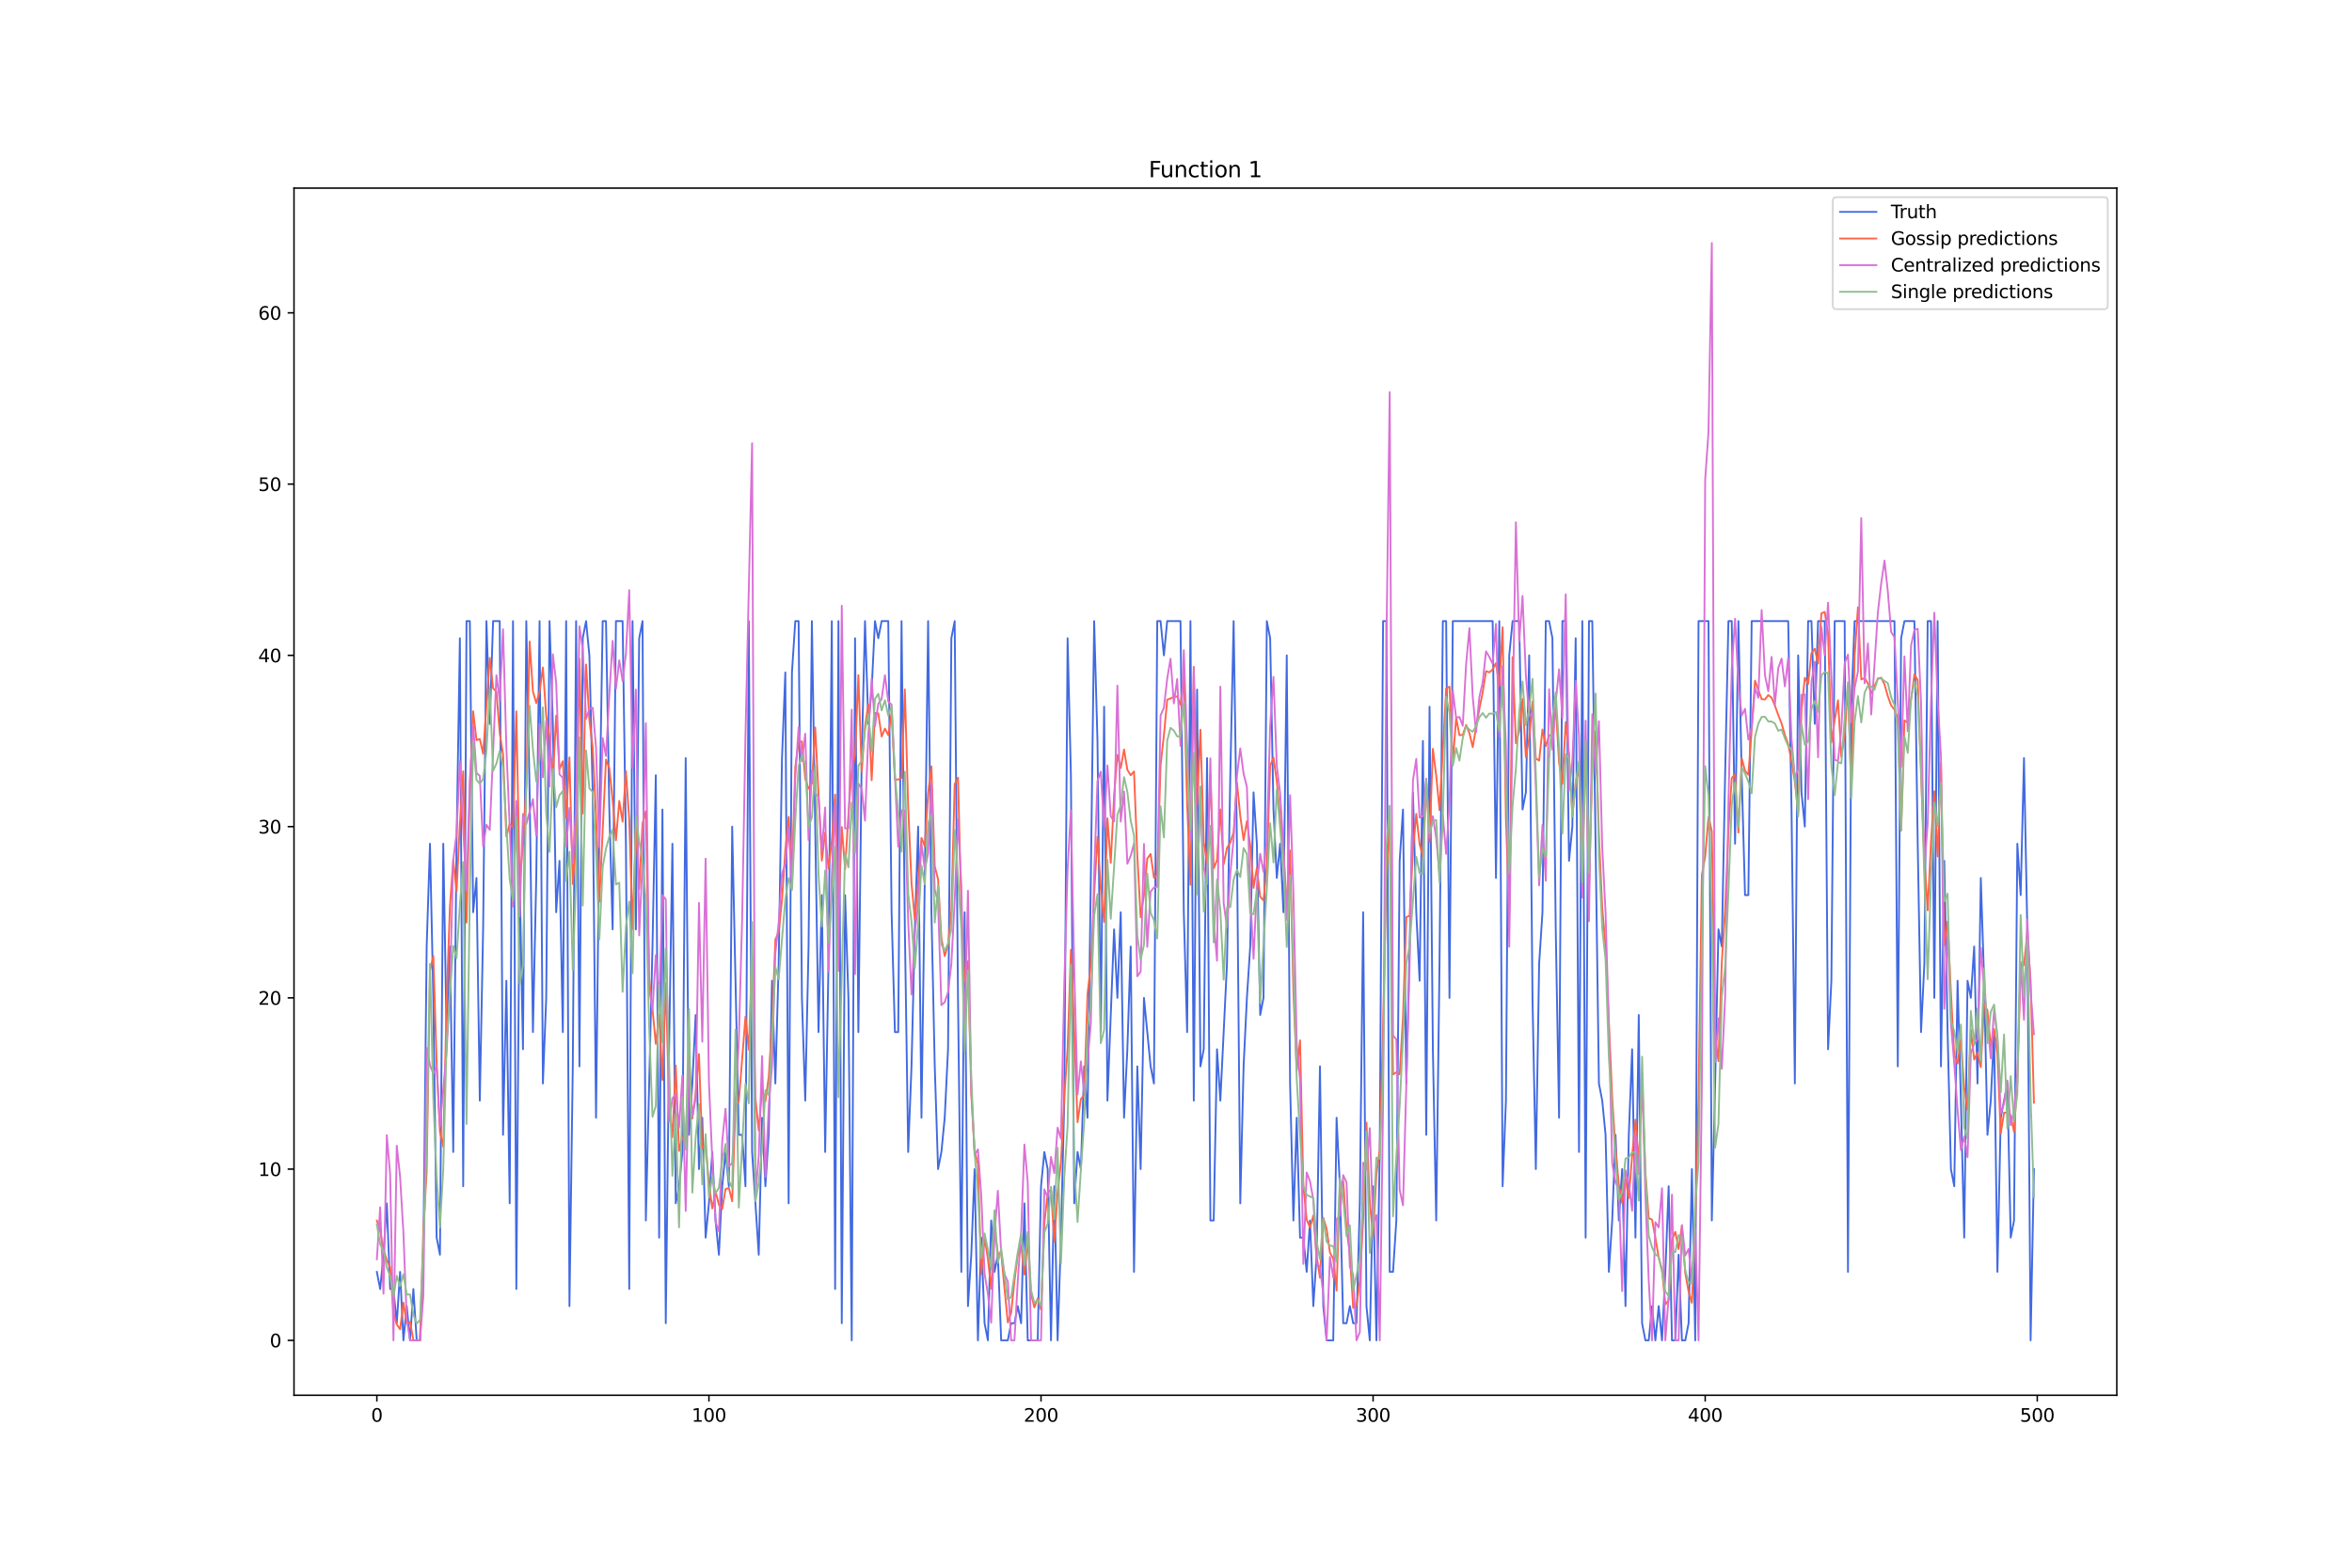 <?xml version="1.0" encoding="utf-8" standalone="no"?>
<!DOCTYPE svg PUBLIC "-//W3C//DTD SVG 1.1//EN"
  "http://www.w3.org/Graphics/SVG/1.1/DTD/svg11.dtd">
<svg xmlns:xlink="http://www.w3.org/1999/xlink" width="1296pt" height="864pt" viewBox="0 0 1296 864" xmlns="http://www.w3.org/2000/svg" version="1.1">
 <defs>
  <style type="text/css">*{stroke-linejoin: round; stroke-linecap: butt}</style>
 </defs>
 <g id="figure_1">
  <g id="patch_1">
   <path d="M 0 864 
L 1296 864 
L 1296 0 
L 0 0 
z
" style="fill: #ffffff"/>
  </g>
  <g id="axes_1">
   <g id="patch_2">
    <path d="M 162 768.96 
L 1166.4 768.96 
L 1166.4 103.68 
L 162 103.68 
z
" style="fill: #ffffff"/>
   </g>
   <g id="matplotlib.axis_1">
    <g id="xtick_1">
     <g id="line2d_1">
      <defs>
       <path id="m82bf3df76b" d="M 0 0 
L 0 3.5 
" style="stroke: #000000; stroke-width: 0.8"/>
      </defs>
      <g>
       <use xlink:href="#m82bf3df76b" x="207.655" y="768.96" style="stroke: #000000; stroke-width: 0.8"/>
      </g>
     </g>
     <g id="text_1">
      <!-- 0 -->
      <g transform="translate(204.473 783.558) scale(0.1 -0.1)">
       <defs>
        <path id="DejaVuSans-30" d="M 2034 4250 
Q 1547 4250 1301 3770 
Q 1056 3291 1056 2328 
Q 1056 1369 1301 889 
Q 1547 409 2034 409 
Q 2525 409 2770 889 
Q 3016 1369 3016 2328 
Q 3016 3291 2770 3770 
Q 2525 4250 2034 4250 
z
M 2034 4750 
Q 2819 4750 3233 4129 
Q 3647 3509 3647 2328 
Q 3647 1150 3233 529 
Q 2819 -91 2034 -91 
Q 1250 -91 836 529 
Q 422 1150 422 2328 
Q 422 3509 836 4129 
Q 1250 4750 2034 4750 
z
" transform="scale(0.016)"/>
       </defs>
       <use xlink:href="#DejaVuSans-30"/>
      </g>
     </g>
    </g>
    <g id="xtick_2">
     <g id="line2d_2">
      <g>
       <use xlink:href="#m82bf3df76b" x="390.639" y="768.96" style="stroke: #000000; stroke-width: 0.8"/>
      </g>
     </g>
     <g id="text_2">
      <!-- 100 -->
      <g transform="translate(381.095 783.558) scale(0.1 -0.1)">
       <defs>
        <path id="DejaVuSans-31" d="M 794 531 
L 1825 531 
L 1825 4091 
L 703 3866 
L 703 4441 
L 1819 4666 
L 2450 4666 
L 2450 531 
L 3481 531 
L 3481 0 
L 794 0 
L 794 531 
z
" transform="scale(0.016)"/>
       </defs>
       <use xlink:href="#DejaVuSans-31"/>
       <use xlink:href="#DejaVuSans-30" x="63.623"/>
       <use xlink:href="#DejaVuSans-30" x="127.246"/>
      </g>
     </g>
    </g>
    <g id="xtick_3">
     <g id="line2d_3">
      <g>
       <use xlink:href="#m82bf3df76b" x="573.623" y="768.96" style="stroke: #000000; stroke-width: 0.8"/>
      </g>
     </g>
     <g id="text_3">
      <!-- 200 -->
      <g transform="translate(564.079 783.558) scale(0.1 -0.1)">
       <defs>
        <path id="DejaVuSans-32" d="M 1228 531 
L 3431 531 
L 3431 0 
L 469 0 
L 469 531 
Q 828 903 1448 1529 
Q 2069 2156 2228 2338 
Q 2531 2678 2651 2914 
Q 2772 3150 2772 3378 
Q 2772 3750 2511 3984 
Q 2250 4219 1831 4219 
Q 1534 4219 1204 4116 
Q 875 4013 500 3803 
L 500 4441 
Q 881 4594 1212 4672 
Q 1544 4750 1819 4750 
Q 2544 4750 2975 4387 
Q 3406 4025 3406 3419 
Q 3406 3131 3298 2873 
Q 3191 2616 2906 2266 
Q 2828 2175 2409 1742 
Q 1991 1309 1228 531 
z
" transform="scale(0.016)"/>
       </defs>
       <use xlink:href="#DejaVuSans-32"/>
       <use xlink:href="#DejaVuSans-30" x="63.623"/>
       <use xlink:href="#DejaVuSans-30" x="127.246"/>
      </g>
     </g>
    </g>
    <g id="xtick_4">
     <g id="line2d_4">
      <g>
       <use xlink:href="#m82bf3df76b" x="756.607" y="768.96" style="stroke: #000000; stroke-width: 0.8"/>
      </g>
     </g>
     <g id="text_4">
      <!-- 300 -->
      <g transform="translate(747.063 783.558) scale(0.1 -0.1)">
       <defs>
        <path id="DejaVuSans-33" d="M 2597 2516 
Q 3050 2419 3304 2112 
Q 3559 1806 3559 1356 
Q 3559 666 3084 287 
Q 2609 -91 1734 -91 
Q 1441 -91 1130 -33 
Q 819 25 488 141 
L 488 750 
Q 750 597 1062 519 
Q 1375 441 1716 441 
Q 2309 441 2620 675 
Q 2931 909 2931 1356 
Q 2931 1769 2642 2001 
Q 2353 2234 1838 2234 
L 1294 2234 
L 1294 2753 
L 1863 2753 
Q 2328 2753 2575 2939 
Q 2822 3125 2822 3475 
Q 2822 3834 2567 4026 
Q 2313 4219 1838 4219 
Q 1578 4219 1281 4162 
Q 984 4106 628 3988 
L 628 4550 
Q 988 4650 1302 4700 
Q 1616 4750 1894 4750 
Q 2613 4750 3031 4423 
Q 3450 4097 3450 3541 
Q 3450 3153 3228 2886 
Q 3006 2619 2597 2516 
z
" transform="scale(0.016)"/>
       </defs>
       <use xlink:href="#DejaVuSans-33"/>
       <use xlink:href="#DejaVuSans-30" x="63.623"/>
       <use xlink:href="#DejaVuSans-30" x="127.246"/>
      </g>
     </g>
    </g>
    <g id="xtick_5">
     <g id="line2d_5">
      <g>
       <use xlink:href="#m82bf3df76b" x="939.591" y="768.96" style="stroke: #000000; stroke-width: 0.8"/>
      </g>
     </g>
     <g id="text_5">
      <!-- 400 -->
      <g transform="translate(930.047 783.558) scale(0.1 -0.1)">
       <defs>
        <path id="DejaVuSans-34" d="M 2419 4116 
L 825 1625 
L 2419 1625 
L 2419 4116 
z
M 2253 4666 
L 3047 4666 
L 3047 1625 
L 3713 1625 
L 3713 1100 
L 3047 1100 
L 3047 0 
L 2419 0 
L 2419 1100 
L 313 1100 
L 313 1709 
L 2253 4666 
z
" transform="scale(0.016)"/>
       </defs>
       <use xlink:href="#DejaVuSans-34"/>
       <use xlink:href="#DejaVuSans-30" x="63.623"/>
       <use xlink:href="#DejaVuSans-30" x="127.246"/>
      </g>
     </g>
    </g>
    <g id="xtick_6">
     <g id="line2d_6">
      <g>
       <use xlink:href="#m82bf3df76b" x="1122.575" y="768.96" style="stroke: #000000; stroke-width: 0.8"/>
      </g>
     </g>
     <g id="text_6">
      <!-- 500 -->
      <g transform="translate(1113.032 783.558) scale(0.1 -0.1)">
       <defs>
        <path id="DejaVuSans-35" d="M 691 4666 
L 3169 4666 
L 3169 4134 
L 1269 4134 
L 1269 2991 
Q 1406 3038 1543 3061 
Q 1681 3084 1819 3084 
Q 2600 3084 3056 2656 
Q 3513 2228 3513 1497 
Q 3513 744 3044 326 
Q 2575 -91 1722 -91 
Q 1428 -91 1123 -41 
Q 819 9 494 109 
L 494 744 
Q 775 591 1075 516 
Q 1375 441 1709 441 
Q 2250 441 2565 725 
Q 2881 1009 2881 1497 
Q 2881 1984 2565 2268 
Q 2250 2553 1709 2553 
Q 1456 2553 1204 2497 
Q 953 2441 691 2322 
L 691 4666 
z
" transform="scale(0.016)"/>
       </defs>
       <use xlink:href="#DejaVuSans-35"/>
       <use xlink:href="#DejaVuSans-30" x="63.623"/>
       <use xlink:href="#DejaVuSans-30" x="127.246"/>
      </g>
     </g>
    </g>
   </g>
   <g id="matplotlib.axis_2">
    <g id="ytick_1">
     <g id="line2d_7">
      <defs>
       <path id="mdcd83023c0" d="M 0 0 
L -3.5 0 
" style="stroke: #000000; stroke-width: 0.8"/>
      </defs>
      <g>
       <use xlink:href="#mdcd83023c0" x="162" y="738.72" style="stroke: #000000; stroke-width: 0.8"/>
      </g>
     </g>
     <g id="text_7">
      <!-- 0 -->
      <g transform="translate(148.637 742.519) scale(0.1 -0.1)">
       <use xlink:href="#DejaVuSans-30"/>
      </g>
     </g>
    </g>
    <g id="ytick_2">
     <g id="line2d_8">
      <g>
       <use xlink:href="#mdcd83023c0" x="162" y="644.337" style="stroke: #000000; stroke-width: 0.8"/>
      </g>
     </g>
     <g id="text_8">
      <!-- 10 -->
      <g transform="translate(142.275 648.136) scale(0.1 -0.1)">
       <use xlink:href="#DejaVuSans-31"/>
       <use xlink:href="#DejaVuSans-30" x="63.623"/>
      </g>
     </g>
    </g>
    <g id="ytick_3">
     <g id="line2d_9">
      <g>
       <use xlink:href="#mdcd83023c0" x="162" y="549.954" style="stroke: #000000; stroke-width: 0.8"/>
      </g>
     </g>
     <g id="text_9">
      <!-- 20 -->
      <g transform="translate(142.275 553.753) scale(0.1 -0.1)">
       <use xlink:href="#DejaVuSans-32"/>
       <use xlink:href="#DejaVuSans-30" x="63.623"/>
      </g>
     </g>
    </g>
    <g id="ytick_4">
     <g id="line2d_10">
      <g>
       <use xlink:href="#mdcd83023c0" x="162" y="455.57" style="stroke: #000000; stroke-width: 0.8"/>
      </g>
     </g>
     <g id="text_10">
      <!-- 30 -->
      <g transform="translate(142.275 459.37) scale(0.1 -0.1)">
       <use xlink:href="#DejaVuSans-33"/>
       <use xlink:href="#DejaVuSans-30" x="63.623"/>
      </g>
     </g>
    </g>
    <g id="ytick_5">
     <g id="line2d_11">
      <g>
       <use xlink:href="#mdcd83023c0" x="162" y="361.187" style="stroke: #000000; stroke-width: 0.8"/>
      </g>
     </g>
     <g id="text_11">
      <!-- 40 -->
      <g transform="translate(142.275 364.986) scale(0.1 -0.1)">
       <use xlink:href="#DejaVuSans-34"/>
       <use xlink:href="#DejaVuSans-30" x="63.623"/>
      </g>
     </g>
    </g>
    <g id="ytick_6">
     <g id="line2d_12">
      <g>
       <use xlink:href="#mdcd83023c0" x="162" y="266.804" style="stroke: #000000; stroke-width: 0.8"/>
      </g>
     </g>
     <g id="text_12">
      <!-- 50 -->
      <g transform="translate(142.275 270.603) scale(0.1 -0.1)">
       <use xlink:href="#DejaVuSans-35"/>
       <use xlink:href="#DejaVuSans-30" x="63.623"/>
      </g>
     </g>
    </g>
    <g id="ytick_7">
     <g id="line2d_13">
      <g>
       <use xlink:href="#mdcd83023c0" x="162" y="172.421" style="stroke: #000000; stroke-width: 0.8"/>
      </g>
     </g>
     <g id="text_13">
      <!-- 60 -->
      <g transform="translate(142.275 176.22) scale(0.1 -0.1)">
       <defs>
        <path id="DejaVuSans-36" d="M 2113 2584 
Q 1688 2584 1439 2293 
Q 1191 2003 1191 1497 
Q 1191 994 1439 701 
Q 1688 409 2113 409 
Q 2538 409 2786 701 
Q 3034 994 3034 1497 
Q 3034 2003 2786 2293 
Q 2538 2584 2113 2584 
z
M 3366 4563 
L 3366 3988 
Q 3128 4100 2886 4159 
Q 2644 4219 2406 4219 
Q 1781 4219 1451 3797 
Q 1122 3375 1075 2522 
Q 1259 2794 1537 2939 
Q 1816 3084 2150 3084 
Q 2853 3084 3261 2657 
Q 3669 2231 3669 1497 
Q 3669 778 3244 343 
Q 2819 -91 2113 -91 
Q 1303 -91 875 529 
Q 447 1150 447 2328 
Q 447 3434 972 4092 
Q 1497 4750 2381 4750 
Q 2619 4750 2861 4703 
Q 3103 4656 3366 4563 
z
" transform="scale(0.016)"/>
       </defs>
       <use xlink:href="#DejaVuSans-36"/>
       <use xlink:href="#DejaVuSans-30" x="63.623"/>
      </g>
     </g>
    </g>
   </g>
   <g id="line2d_14">
    <path d="M 207.655 700.967 
L 209.484 710.405 
L 211.314 691.528 
L 213.144 663.213 
L 214.974 710.405 
L 216.804 710.405 
L 218.634 729.282 
L 220.463 700.967 
L 222.293 738.72 
L 224.123 719.843 
L 225.953 738.72 
L 227.783 710.405 
L 229.613 738.72 
L 231.442 738.72 
L 233.272 691.528 
L 235.102 521.639 
L 236.932 465.009 
L 238.762 549.954 
L 240.592 682.09 
L 242.422 691.528 
L 244.251 465.009 
L 246.081 568.83 
L 247.911 521.639 
L 249.741 634.898 
L 251.571 465.009 
L 253.401 351.749 
L 255.23 653.775 
L 257.06 342.31 
L 258.89 342.31 
L 260.72 502.762 
L 262.55 483.885 
L 264.38 606.583 
L 266.209 512.2 
L 268.039 342.31 
L 269.869 398.94 
L 271.699 342.31 
L 275.359 342.31 
L 277.189 625.46 
L 279.018 540.515 
L 280.848 663.213 
L 282.678 342.31 
L 284.508 710.405 
L 286.338 483.885 
L 288.168 578.269 
L 289.997 342.31 
L 291.827 436.694 
L 293.657 568.83 
L 295.487 483.885 
L 297.317 342.31 
L 299.147 597.145 
L 300.976 549.954 
L 302.806 342.31 
L 304.636 398.94 
L 306.466 502.762 
L 308.296 474.447 
L 310.126 568.83 
L 311.956 342.31 
L 313.785 719.843 
L 315.615 587.707 
L 317.445 342.31 
L 319.275 587.707 
L 321.105 351.749 
L 322.935 342.31 
L 324.764 361.187 
L 326.594 436.694 
L 328.424 616.022 
L 330.254 455.57 
L 332.084 342.31 
L 333.914 342.31 
L 335.743 446.132 
L 337.573 512.2 
L 339.403 342.31 
L 343.063 342.31 
L 344.893 465.009 
L 346.723 710.405 
L 348.552 342.31 
L 350.382 512.2 
L 352.212 351.749 
L 354.042 342.31 
L 355.872 672.652 
L 359.531 521.639 
L 361.361 427.255 
L 363.191 682.09 
L 365.021 446.132 
L 366.851 729.282 
L 368.681 578.269 
L 370.51 465.009 
L 372.34 663.213 
L 374.17 653.775 
L 376 634.898 
L 377.83 417.817 
L 379.66 625.46 
L 381.489 597.145 
L 383.319 559.392 
L 385.149 644.337 
L 386.979 616.022 
L 388.809 682.09 
L 390.639 663.213 
L 392.469 634.898 
L 394.298 672.652 
L 396.128 691.528 
L 397.958 653.775 
L 399.788 634.898 
L 401.618 653.775 
L 403.448 455.57 
L 407.107 625.46 
L 408.937 625.46 
L 410.767 653.775 
L 412.597 342.31 
L 414.427 634.898 
L 418.086 691.528 
L 419.916 616.022 
L 421.746 653.775 
L 423.576 625.46 
L 425.406 540.515 
L 427.236 597.145 
L 429.065 531.077 
L 430.895 417.817 
L 432.725 370.625 
L 434.555 663.213 
L 436.385 370.625 
L 438.215 342.31 
L 440.044 342.31 
L 441.874 549.954 
L 443.704 606.583 
L 445.534 521.639 
L 447.364 342.31 
L 451.023 568.83 
L 452.853 493.324 
L 454.683 634.898 
L 456.513 531.077 
L 458.343 342.31 
L 460.173 710.405 
L 462.003 342.31 
L 463.832 729.282 
L 465.662 493.324 
L 467.492 549.954 
L 469.322 738.72 
L 471.152 351.749 
L 472.982 568.83 
L 474.811 417.817 
L 476.641 342.31 
L 478.471 398.94 
L 480.301 380.064 
L 482.131 342.31 
L 483.961 351.749 
L 485.79 342.31 
L 489.45 342.31 
L 491.28 502.762 
L 493.11 568.83 
L 494.94 568.83 
L 496.77 342.31 
L 498.599 512.2 
L 500.429 634.898 
L 502.259 587.707 
L 504.089 512.2 
L 505.919 455.57 
L 507.749 616.022 
L 509.578 483.885 
L 511.408 342.31 
L 513.238 502.762 
L 515.068 587.707 
L 516.898 644.337 
L 518.728 634.898 
L 520.557 616.022 
L 522.387 578.269 
L 524.217 351.749 
L 526.047 342.31 
L 527.877 549.954 
L 529.707 700.967 
L 531.536 502.762 
L 533.366 719.843 
L 535.196 691.528 
L 537.026 644.337 
L 538.856 738.72 
L 540.686 682.09 
L 542.516 729.282 
L 544.345 738.72 
L 546.175 672.652 
L 548.005 700.967 
L 549.835 691.528 
L 551.665 738.72 
L 555.324 738.72 
L 557.154 729.282 
L 558.984 729.282 
L 560.814 719.843 
L 562.644 729.282 
L 564.474 663.213 
L 566.303 738.72 
L 571.793 738.72 
L 573.623 653.775 
L 575.453 634.898 
L 577.283 644.337 
L 579.112 738.72 
L 580.942 653.775 
L 582.772 738.72 
L 584.602 682.09 
L 586.432 606.583 
L 588.262 351.749 
L 590.091 427.255 
L 591.921 663.213 
L 593.751 634.898 
L 595.581 644.337 
L 597.411 587.707 
L 599.241 616.022 
L 601.07 483.885 
L 602.9 342.31 
L 604.73 408.379 
L 606.56 568.83 
L 608.39 389.502 
L 610.22 606.583 
L 613.879 512.2 
L 615.709 549.954 
L 617.539 502.762 
L 619.369 616.022 
L 621.199 578.269 
L 623.029 521.639 
L 624.858 700.967 
L 626.688 587.707 
L 628.518 644.337 
L 630.348 549.954 
L 634.008 587.707 
L 635.837 597.145 
L 637.667 342.31 
L 639.497 342.31 
L 641.327 361.187 
L 643.157 342.31 
L 650.476 342.31 
L 652.306 502.762 
L 654.136 568.83 
L 655.966 342.31 
L 657.796 606.583 
L 659.625 380.064 
L 661.455 587.707 
L 663.285 578.269 
L 665.115 417.817 
L 666.945 672.652 
L 668.775 672.652 
L 670.604 578.269 
L 672.434 606.583 
L 676.094 531.077 
L 677.924 427.255 
L 679.754 342.31 
L 681.583 465.009 
L 683.413 663.213 
L 685.243 587.707 
L 687.073 549.954 
L 688.903 521.639 
L 690.733 436.694 
L 692.563 465.009 
L 694.392 559.392 
L 696.222 549.954 
L 698.052 342.31 
L 699.882 351.749 
L 701.712 446.132 
L 703.542 483.885 
L 705.371 465.009 
L 707.201 502.762 
L 709.031 361.187 
L 710.861 597.145 
L 712.691 672.652 
L 714.521 616.022 
L 716.35 682.09 
L 718.18 682.09 
L 720.01 700.967 
L 721.84 672.652 
L 723.67 719.843 
L 725.5 691.528 
L 727.33 587.707 
L 729.159 719.843 
L 730.989 738.72 
L 734.649 738.72 
L 736.479 616.022 
L 738.309 653.775 
L 740.138 729.282 
L 741.968 729.282 
L 743.798 719.843 
L 745.628 729.282 
L 747.458 729.282 
L 749.288 663.213 
L 751.117 502.762 
L 752.947 719.843 
L 754.777 738.72 
L 756.607 653.775 
L 758.437 738.72 
L 760.267 634.898 
L 762.097 342.31 
L 763.926 342.31 
L 765.756 700.967 
L 767.586 700.967 
L 769.416 672.652 
L 771.246 474.447 
L 773.076 446.132 
L 774.905 597.145 
L 776.735 521.639 
L 778.565 436.694 
L 780.395 502.762 
L 782.225 540.515 
L 784.055 408.379 
L 785.884 625.46 
L 787.714 389.502 
L 789.544 578.269 
L 791.374 672.652 
L 793.204 531.077 
L 795.034 342.31 
L 796.864 342.31 
L 798.693 549.954 
L 800.523 342.31 
L 822.481 342.31 
L 824.311 483.885 
L 826.141 342.31 
L 827.971 653.775 
L 829.801 606.583 
L 831.63 361.187 
L 833.46 342.31 
L 837.12 342.31 
L 838.95 446.132 
L 840.78 436.694 
L 842.61 361.187 
L 844.439 549.954 
L 846.269 644.337 
L 848.099 531.077 
L 849.929 502.762 
L 851.759 342.31 
L 853.589 342.31 
L 855.418 351.749 
L 857.248 512.2 
L 859.078 616.022 
L 860.908 342.31 
L 862.738 342.31 
L 864.568 474.447 
L 866.397 455.57 
L 868.227 351.749 
L 870.057 634.898 
L 871.887 342.31 
L 873.717 682.09 
L 875.547 342.31 
L 877.377 342.31 
L 879.206 465.009 
L 881.036 597.145 
L 882.866 606.583 
L 884.696 625.46 
L 886.526 700.967 
L 888.356 672.652 
L 890.185 625.46 
L 892.015 672.652 
L 893.845 644.337 
L 895.675 719.843 
L 897.505 625.46 
L 899.335 578.269 
L 901.164 682.09 
L 902.994 559.392 
L 904.824 729.282 
L 906.654 738.72 
L 908.484 738.72 
L 910.314 719.843 
L 912.144 738.72 
L 913.973 719.843 
L 915.803 738.72 
L 917.633 700.967 
L 919.463 653.775 
L 921.293 738.72 
L 923.123 738.72 
L 924.952 691.528 
L 926.782 738.72 
L 928.612 738.72 
L 930.442 729.282 
L 932.272 644.337 
L 934.102 738.72 
L 935.931 342.31 
L 941.421 342.31 
L 943.251 672.652 
L 945.081 597.145 
L 946.911 512.2 
L 948.74 521.639 
L 950.57 427.255 
L 952.4 342.31 
L 954.23 342.31 
L 956.06 465.009 
L 957.89 342.31 
L 959.719 427.255 
L 961.549 493.324 
L 963.379 493.324 
L 965.209 342.31 
L 985.337 342.31 
L 987.167 446.132 
L 988.997 597.145 
L 990.827 361.187 
L 992.657 436.694 
L 994.486 455.57 
L 996.316 342.31 
L 998.146 342.31 
L 999.976 398.94 
L 1001.806 342.31 
L 1005.465 342.31 
L 1007.295 578.269 
L 1009.125 540.515 
L 1010.955 342.31 
L 1016.444 342.31 
L 1018.274 700.967 
L 1020.104 389.502 
L 1021.934 342.31 
L 1043.892 342.31 
L 1045.722 587.707 
L 1047.552 351.749 
L 1049.382 342.31 
L 1054.871 342.31 
L 1056.701 465.009 
L 1058.531 568.83 
L 1060.361 531.077 
L 1062.191 342.31 
L 1064.02 342.31 
L 1065.85 549.954 
L 1067.68 342.31 
L 1069.51 587.707 
L 1071.34 474.447 
L 1073.17 568.83 
L 1074.999 644.337 
L 1076.829 653.775 
L 1078.659 540.515 
L 1080.489 606.583 
L 1082.319 682.09 
L 1084.149 540.515 
L 1085.978 549.954 
L 1087.808 521.639 
L 1089.638 597.145 
L 1091.468 483.885 
L 1093.298 540.515 
L 1095.128 625.46 
L 1096.958 606.583 
L 1098.787 568.83 
L 1100.617 700.967 
L 1102.447 616.022 
L 1106.107 597.145 
L 1107.937 682.09 
L 1109.766 672.652 
L 1111.596 465.009 
L 1113.426 493.324 
L 1115.256 417.817 
L 1117.086 512.2 
L 1118.916 738.72 
L 1120.745 644.337 
L 1120.745 644.337 
" clip-path="url(#p05520c8f9b)" style="fill: none; stroke: #4169e1; stroke-linecap: square"/>
   </g>
   <g id="line2d_15">
    <path d="M 207.655 672.675 
L 209.484 678.212 
L 211.314 688.748 
L 213.144 694.625 
L 214.974 698.42 
L 216.804 723.564 
L 218.634 729.967 
L 220.463 732.631 
L 222.293 717.963 
L 224.123 729.358 
L 225.953 728.473 
L 227.783 738.72 
L 231.442 738.72 
L 233.272 677.739 
L 235.102 645.829 
L 236.932 535.209 
L 238.762 526.85 
L 240.592 585.654 
L 242.422 623.889 
L 244.251 632.014 
L 246.081 553.315 
L 247.911 499.728 
L 249.741 473.894 
L 251.571 491.295 
L 253.401 454.064 
L 255.23 425.104 
L 257.06 508.43 
L 258.89 435.252 
L 260.72 392.013 
L 262.55 407.935 
L 264.38 407.274 
L 266.209 415.433 
L 269.869 362.602 
L 271.699 379.344 
L 273.529 381.159 
L 275.359 404.047 
L 277.189 415.722 
L 279.018 461.002 
L 280.848 454.23 
L 282.678 455.998 
L 284.508 392.057 
L 286.338 485.521 
L 288.168 465.989 
L 289.997 432.966 
L 291.827 353.544 
L 293.657 381.098 
L 295.487 387.497 
L 297.317 381.25 
L 299.147 367.906 
L 300.976 394.758 
L 302.806 406.2 
L 304.636 429.359 
L 306.466 394.363 
L 308.296 423.979 
L 310.126 419.53 
L 311.956 450.833 
L 313.785 417.403 
L 315.615 487.257 
L 317.445 464.148 
L 319.275 363.145 
L 321.105 448.317 
L 322.935 366.225 
L 324.764 396.91 
L 326.594 412.058 
L 328.424 449.8 
L 330.254 496.927 
L 333.914 418.621 
L 335.743 423.335 
L 337.573 441.059 
L 339.403 463.084 
L 341.233 441.401 
L 343.063 452.846 
L 344.893 425.065 
L 346.723 451.721 
L 348.552 512.059 
L 350.382 454.31 
L 352.212 489.821 
L 354.042 453.769 
L 355.872 447.063 
L 357.702 539.422 
L 359.531 556.179 
L 361.361 575.304 
L 363.191 559.257 
L 365.021 595.157 
L 366.851 541.79 
L 368.681 608.744 
L 370.51 626.77 
L 372.34 587.227 
L 374.17 634.314 
L 376 626.903 
L 377.83 628.807 
L 379.66 580.623 
L 381.489 616.461 
L 383.319 602.631 
L 385.149 580.967 
L 386.979 632.887 
L 388.809 631.2 
L 390.639 652.301 
L 392.469 666.023 
L 394.298 656.713 
L 396.128 664.029 
L 397.958 666.281 
L 399.788 655.347 
L 401.618 654.699 
L 403.448 662.052 
L 405.277 609.08 
L 407.107 606.906 
L 410.767 560.351 
L 412.597 578.502 
L 414.427 526.385 
L 416.256 605.473 
L 418.086 623.099 
L 419.916 599.939 
L 421.746 606.959 
L 423.576 593.58 
L 425.406 564.84 
L 427.236 517.862 
L 429.065 513.604 
L 430.895 495.986 
L 432.725 468.516 
L 434.555 450.195 
L 436.385 481.294 
L 438.215 422.85 
L 440.044 408.771 
L 441.874 408.64 
L 443.704 429.258 
L 445.534 434.608 
L 447.364 431.801 
L 449.194 400.924 
L 452.853 474.345 
L 454.683 458.851 
L 456.513 478.679 
L 458.343 463.557 
L 460.173 437.884 
L 462.003 503.477 
L 463.832 455.826 
L 465.662 478.967 
L 467.492 448.998 
L 469.322 424.89 
L 471.152 416.182 
L 472.982 372.084 
L 474.811 425.268 
L 476.641 400.246 
L 478.471 388.185 
L 480.301 430.024 
L 482.131 392.89 
L 483.961 393.119 
L 485.79 405.931 
L 487.62 401.521 
L 489.45 405.154 
L 491.28 392.986 
L 493.11 429.584 
L 494.94 429.64 
L 496.77 428.726 
L 498.599 379.987 
L 500.429 444.631 
L 502.259 486.709 
L 504.089 506.766 
L 505.919 486.528 
L 507.749 461.772 
L 509.578 466.367 
L 511.408 437.349 
L 513.238 422.376 
L 515.068 477.518 
L 516.898 484.593 
L 518.728 517.16 
L 520.557 526.891 
L 522.387 520.749 
L 524.217 502.202 
L 526.047 432.163 
L 527.877 428.597 
L 529.707 500.17 
L 531.536 541.051 
L 533.366 529.744 
L 535.196 603.318 
L 537.026 634.174 
L 538.856 641.468 
L 540.686 702.277 
L 542.516 682.358 
L 544.345 693.62 
L 546.175 710.233 
L 548.005 676.39 
L 549.835 691.101 
L 551.665 690.276 
L 553.495 710.198 
L 555.324 728.814 
L 557.154 723.531 
L 558.984 706.031 
L 560.814 691.768 
L 562.644 686.245 
L 564.474 702.461 
L 566.303 683.372 
L 568.133 713.236 
L 569.963 720.528 
L 571.793 715.519 
L 573.623 721.763 
L 575.453 674.229 
L 577.283 657.732 
L 579.112 655.462 
L 580.942 684.281 
L 582.772 657.126 
L 584.602 640.714 
L 586.432 604.534 
L 588.262 578.238 
L 590.091 523.432 
L 591.921 568.112 
L 593.751 618.497 
L 595.581 605.775 
L 597.411 603.419 
L 599.241 547.96 
L 601.07 531.635 
L 602.9 492.848 
L 604.73 461.198 
L 606.56 489.645 
L 608.39 508.099 
L 610.22 451.015 
L 612.05 475.57 
L 613.879 438.408 
L 615.709 416.021 
L 617.539 423.332 
L 619.369 413.074 
L 621.199 424.278 
L 623.029 427.275 
L 624.858 425.15 
L 626.688 471.632 
L 628.518 505.493 
L 630.348 493.237 
L 632.178 473.178 
L 634.008 470.64 
L 635.837 483.719 
L 637.667 482.172 
L 639.497 421.567 
L 641.327 405.337 
L 643.157 385.646 
L 644.987 384.935 
L 646.817 384.002 
L 648.646 383.781 
L 650.476 388.419 
L 652.306 373.591 
L 654.136 442.774 
L 655.966 487.657 
L 657.796 367.553 
L 659.625 443.684 
L 661.455 402.135 
L 663.285 464.145 
L 665.115 475.69 
L 666.945 427.091 
L 668.775 478.631 
L 670.604 474.092 
L 672.434 446.107 
L 674.264 476.337 
L 676.094 467.318 
L 677.924 464.321 
L 679.754 458.72 
L 681.583 431.267 
L 683.413 449.708 
L 685.243 462.995 
L 687.073 452.557 
L 688.903 465.903 
L 690.733 489.345 
L 692.563 478.264 
L 694.392 494.26 
L 696.222 496.22 
L 698.052 477.45 
L 699.882 422.065 
L 701.712 417.471 
L 703.542 430.52 
L 705.371 450.292 
L 707.201 468.753 
L 709.031 500.191 
L 710.861 468.724 
L 712.691 546.842 
L 714.521 590.299 
L 716.35 573.385 
L 718.18 653.942 
L 720.01 672.171 
L 721.84 676.579 
L 723.67 669.9 
L 725.5 692.245 
L 727.33 704.235 
L 729.159 671.182 
L 730.989 677.249 
L 732.819 690.354 
L 734.649 693.682 
L 736.479 711.295 
L 738.309 653.145 
L 740.138 651.031 
L 741.968 676.733 
L 743.798 691.548 
L 745.628 720.828 
L 747.458 719.522 
L 749.288 706.174 
L 751.117 672.46 
L 752.947 618.702 
L 754.777 662.623 
L 756.607 681.046 
L 758.437 647.134 
L 760.267 633.456 
L 762.097 565.232 
L 763.926 484.529 
L 765.756 451.961 
L 767.586 592.178 
L 769.416 590.959 
L 771.246 592.105 
L 773.076 560.666 
L 774.905 505.4 
L 776.735 504.79 
L 778.565 468.821 
L 780.395 448.517 
L 782.225 465.188 
L 784.055 472.242 
L 785.884 430.567 
L 787.714 463.935 
L 789.544 412.692 
L 791.374 427.363 
L 793.204 446.511 
L 796.864 379.434 
L 798.693 378.456 
L 800.523 420.351 
L 802.353 395.555 
L 804.183 405.164 
L 806.013 405.044 
L 807.843 399.535 
L 809.672 404.039 
L 811.502 411.787 
L 813.332 400.897 
L 815.162 390.678 
L 816.992 381.57 
L 818.822 369.902 
L 820.651 370.541 
L 822.481 368.924 
L 824.311 365.51 
L 826.141 378.049 
L 827.971 345.675 
L 829.801 451.122 
L 831.63 503.796 
L 833.46 362.174 
L 835.29 409.654 
L 837.12 403.023 
L 838.95 385.212 
L 840.78 417.267 
L 842.61 406.838 
L 844.439 386.71 
L 846.269 417.923 
L 848.099 419.19 
L 849.929 402.026 
L 851.759 411.207 
L 853.589 405.225 
L 855.418 405.413 
L 857.248 389.246 
L 859.078 420.366 
L 860.908 431.986 
L 862.738 397.911 
L 864.568 415.471 
L 866.397 449.8 
L 868.227 431.541 
L 870.057 423.274 
L 871.887 480.505 
L 873.717 407.741 
L 875.547 491.198 
L 877.377 421.917 
L 879.206 403.054 
L 881.036 460.182 
L 882.866 500.341 
L 884.696 521.691 
L 888.356 605.007 
L 890.185 632.938 
L 892.015 652.867 
L 893.845 663.116 
L 895.675 649.338 
L 897.505 660.256 
L 899.335 637.028 
L 901.164 617.074 
L 902.994 641.479 
L 904.824 596.62 
L 906.654 646.176 
L 908.484 671.4 
L 910.314 672.191 
L 912.144 682.115 
L 913.973 693.147 
L 915.803 699.58 
L 917.633 718.877 
L 919.463 716.601 
L 921.293 683.224 
L 923.123 678.885 
L 924.952 688.421 
L 926.782 675.468 
L 928.612 701.645 
L 930.442 711.876 
L 932.272 718.003 
L 934.102 675.714 
L 935.931 604.493 
L 937.761 482.194 
L 939.591 471.976 
L 941.421 450.328 
L 943.251 458.147 
L 945.081 570.951 
L 946.911 584.828 
L 948.74 530.331 
L 950.57 501.657 
L 952.4 457.735 
L 954.23 428.752 
L 956.06 426.798 
L 957.89 458.873 
L 959.719 417.938 
L 961.549 424.84 
L 963.379 426.989 
L 965.209 402.305 
L 967.039 375.161 
L 970.698 385.327 
L 972.528 385.464 
L 974.358 383.063 
L 976.188 384.551 
L 978.018 388.902 
L 979.848 394.083 
L 981.678 398.755 
L 983.507 404.994 
L 985.337 410.17 
L 987.167 419.753 
L 988.997 430.728 
L 990.827 447.912 
L 992.657 391.372 
L 994.486 373.54 
L 996.316 376.903 
L 998.146 359.967 
L 999.976 357.568 
L 1001.806 365.696 
L 1003.636 337.974 
L 1005.465 337.271 
L 1007.295 349.189 
L 1009.125 409.267 
L 1010.955 396.869 
L 1012.785 385.934 
L 1014.615 417.176 
L 1016.444 404.644 
L 1018.274 378.171 
L 1020.104 435.482 
L 1021.934 361.465 
L 1023.764 334.668 
L 1025.594 374.44 
L 1027.424 373.707 
L 1029.253 376.626 
L 1031.083 382.211 
L 1032.913 377.962 
L 1034.743 374.171 
L 1036.573 373.475 
L 1038.403 377.177 
L 1040.232 383.697 
L 1042.062 388.81 
L 1043.892 391.114 
L 1045.722 395.78 
L 1047.552 457.708 
L 1049.382 397.035 
L 1051.211 398.26 
L 1053.041 385.543 
L 1054.871 371.724 
L 1056.701 374.887 
L 1058.531 426.64 
L 1060.361 472.967 
L 1062.191 501.691 
L 1064.02 464.193 
L 1065.85 436.086 
L 1067.68 471.993 
L 1069.51 420.53 
L 1071.34 521.126 
L 1073.17 507.833 
L 1074.999 546.872 
L 1076.829 581.586 
L 1078.659 586.124 
L 1080.489 572.887 
L 1082.319 599.52 
L 1084.149 611.744 
L 1085.978 567.564 
L 1087.808 583.962 
L 1089.638 580.207 
L 1091.468 588.152 
L 1093.298 553.544 
L 1095.128 556.912 
L 1096.958 576.665 
L 1098.787 567.123 
L 1100.617 581.087 
L 1102.447 624.79 
L 1104.277 613.235 
L 1106.107 613.273 
L 1107.937 614.644 
L 1109.766 623.775 
L 1111.596 596.489 
L 1113.426 532.817 
L 1115.256 531.804 
L 1117.086 514.337 
L 1118.916 540.76 
L 1120.745 607.728 
L 1120.745 607.728 
" clip-path="url(#p05520c8f9b)" style="fill: none; stroke: #ff6347; stroke-linecap: square"/>
   </g>
   <g id="line2d_16">
    <path d="M 207.655 694.029 
L 209.484 665.384 
L 211.314 713.001 
L 213.144 625.603 
L 214.974 647.296 
L 216.804 738.72 
L 218.634 631.412 
L 220.463 648.666 
L 222.293 679.396 
L 224.123 726.987 
L 225.953 738.72 
L 231.442 738.72 
L 233.272 714.404 
L 235.102 577.489 
L 236.932 587.017 
L 238.762 591.668 
L 240.592 588.073 
L 242.422 620.948 
L 246.081 579.684 
L 247.911 545.347 
L 249.741 473.991 
L 251.571 459.415 
L 253.401 419.555 
L 255.23 456.625 
L 257.06 490.908 
L 258.89 429.959 
L 260.72 399.088 
L 262.55 426.094 
L 264.38 427.57 
L 266.209 466.45 
L 268.039 454.563 
L 269.869 457.392 
L 273.529 372.132 
L 275.359 386.011 
L 277.189 346.815 
L 279.018 411.587 
L 282.678 499.67 
L 284.508 441.413 
L 286.338 505.065 
L 288.168 448.607 
L 289.997 454.212 
L 293.657 440.396 
L 295.487 460.55 
L 297.317 398.984 
L 299.147 428.383 
L 300.976 397.265 
L 302.806 433.497 
L 304.636 360.62 
L 306.466 376.258 
L 308.296 426.777 
L 310.126 428.622 
L 311.956 466.6 
L 313.785 445.314 
L 315.615 475.372 
L 317.445 444.63 
L 319.275 345.189 
L 321.105 357.784 
L 322.935 396.187 
L 324.764 390.682 
L 326.594 390.058 
L 328.424 412.161 
L 330.254 467.059 
L 332.084 406.755 
L 333.914 416.675 
L 335.743 383.251 
L 337.573 353.205 
L 339.403 379.618 
L 341.233 363.901 
L 343.063 375.275 
L 344.893 360.284 
L 346.723 325.254 
L 348.552 423.177 
L 350.382 380.053 
L 352.212 515.5 
L 354.042 474.52 
L 355.872 398.61 
L 357.702 544.989 
L 359.531 556.753 
L 361.361 526.353 
L 363.191 551.536 
L 365.021 493.306 
L 366.851 495.669 
L 368.681 618.09 
L 370.51 605.501 
L 372.34 602.797 
L 374.17 621.453 
L 376 592.811 
L 377.83 667.367 
L 379.66 586.739 
L 381.489 615.209 
L 383.319 605.394 
L 385.149 497.606 
L 386.979 574.116 
L 388.809 473.235 
L 390.639 596.387 
L 392.469 638.97 
L 394.298 673.613 
L 396.128 678.635 
L 397.958 629.124 
L 399.788 611.065 
L 401.618 642.752 
L 403.448 641.074 
L 407.107 573.644 
L 408.937 506.302 
L 410.767 405.594 
L 414.427 244.277 
L 416.256 658.923 
L 418.086 637.244 
L 419.916 582.036 
L 421.746 648.712 
L 423.576 610.45 
L 425.406 586.91 
L 427.236 525.354 
L 429.065 508.73 
L 430.895 481.581 
L 432.725 476.079 
L 434.555 456.324 
L 436.385 489.254 
L 438.215 428.735 
L 440.044 400.912 
L 441.874 419.523 
L 443.704 404.386 
L 445.534 463.003 
L 447.364 424.562 
L 449.194 437.399 
L 451.023 439.014 
L 452.853 468.857 
L 454.683 445.028 
L 456.513 535.442 
L 458.343 482.851 
L 460.173 442.753 
L 462.003 535.054 
L 463.832 333.804 
L 465.662 456.607 
L 467.492 456.568 
L 469.322 391.127 
L 471.152 536.848 
L 472.982 431.852 
L 474.811 434.753 
L 476.641 452.279 
L 478.471 404.941 
L 480.301 374.1 
L 482.131 400.218 
L 483.961 387.83 
L 485.79 385.239 
L 487.62 372.123 
L 489.45 386.664 
L 491.28 388.342 
L 494.94 466.614 
L 496.77 446.549 
L 498.599 446.882 
L 500.429 507.767 
L 502.259 548.107 
L 504.089 514.113 
L 505.919 498.771 
L 507.749 464.956 
L 509.578 479.069 
L 511.408 470.335 
L 513.238 431.365 
L 515.068 490.259 
L 516.898 497.346 
L 518.728 553.972 
L 520.557 552.337 
L 522.387 546.874 
L 524.217 531.18 
L 526.047 496.11 
L 527.877 451.526 
L 529.707 487.513 
L 531.536 570.359 
L 533.366 490.906 
L 535.196 599.855 
L 537.026 636.614 
L 538.856 633.465 
L 540.686 658.817 
L 542.516 701.987 
L 544.345 712.944 
L 546.175 728.993 
L 548.005 680.318 
L 549.835 656.274 
L 551.665 690.272 
L 553.495 702.235 
L 555.324 706.222 
L 557.154 738.72 
L 558.984 738.72 
L 560.814 705.905 
L 562.644 680.089 
L 564.474 630.773 
L 566.303 651.727 
L 568.133 738.72 
L 573.623 738.72 
L 575.453 655.483 
L 577.283 659.878 
L 579.112 637.601 
L 580.942 646.552 
L 582.772 621.492 
L 584.602 627.525 
L 586.432 542.658 
L 588.262 479.411 
L 590.091 446.636 
L 591.921 534.027 
L 593.751 603.225 
L 595.581 584.954 
L 597.411 602.457 
L 599.241 585.17 
L 601.07 563.878 
L 602.9 481.596 
L 604.73 430.463 
L 606.56 425.282 
L 608.39 456.082 
L 610.22 421.818 
L 612.05 449.807 
L 613.879 452.724 
L 615.709 377.842 
L 617.539 452.822 
L 619.369 436.262 
L 621.199 476.074 
L 623.029 471.702 
L 624.858 464.909 
L 626.688 538.065 
L 628.518 535.506 
L 630.348 465.151 
L 632.178 521.845 
L 634.008 491.387 
L 635.837 489.153 
L 637.667 488.729 
L 639.497 394.273 
L 641.327 390.08 
L 643.157 374.015 
L 644.987 363.045 
L 646.817 387.665 
L 648.646 374.233 
L 650.476 411.108 
L 652.306 358.276 
L 655.966 462.232 
L 657.796 368.682 
L 659.625 486.155 
L 661.455 440.764 
L 663.285 477.834 
L 665.115 487.306 
L 666.945 417.941 
L 668.775 507.307 
L 670.604 529.493 
L 672.434 378.435 
L 674.264 497.724 
L 676.094 511.067 
L 677.924 481.519 
L 679.754 462.151 
L 681.583 427.522 
L 683.413 412.477 
L 685.243 426.377 
L 687.073 433.684 
L 688.903 493.23 
L 690.733 528.418 
L 692.563 488.143 
L 694.392 470.523 
L 696.222 480.493 
L 698.052 462.746 
L 699.882 400.082 
L 701.712 373.043 
L 703.542 422.169 
L 705.371 437.121 
L 707.201 466.963 
L 709.031 506.973 
L 710.861 438.247 
L 712.691 492.107 
L 714.521 575.044 
L 716.35 594.898 
L 718.18 696.571 
L 720.01 646.183 
L 721.84 651.06 
L 723.67 661.117 
L 725.5 696.359 
L 727.33 698.057 
L 729.159 713.295 
L 730.989 738.72 
L 732.819 692.735 
L 734.649 704.166 
L 736.479 671.939 
L 738.309 669.901 
L 740.138 647.641 
L 741.968 651.665 
L 743.798 698.268 
L 745.628 702.512 
L 747.458 738.72 
L 749.288 734.175 
L 751.117 640.731 
L 752.947 644.689 
L 754.777 621.755 
L 756.607 674.44 
L 758.437 669.666 
L 760.267 738.72 
L 762.097 608.636 
L 763.926 356.059 
L 765.756 216.154 
L 767.586 570.739 
L 769.416 572.824 
L 771.246 655.723 
L 773.076 664.284 
L 776.735 531.489 
L 778.565 430.108 
L 780.395 418.221 
L 782.225 450.621 
L 784.055 449.738 
L 785.884 429.084 
L 787.714 461.786 
L 789.544 449.835 
L 791.374 461.902 
L 793.204 481.955 
L 795.034 449.243 
L 796.864 470.605 
L 798.693 442.641 
L 800.523 380.544 
L 802.353 395.616 
L 804.183 395.126 
L 806.013 400.005 
L 807.843 366.267 
L 809.672 346.198 
L 811.502 384.012 
L 813.332 403.501 
L 815.162 384.144 
L 816.992 376.042 
L 818.822 358.953 
L 820.651 362.073 
L 822.481 365.792 
L 824.311 343.831 
L 826.141 406.416 
L 827.971 366.908 
L 829.801 411.565 
L 831.63 521.771 
L 833.46 396.012 
L 835.29 287.827 
L 837.12 353.624 
L 838.95 328.421 
L 840.78 372.118 
L 842.61 394.85 
L 844.439 392.484 
L 846.269 433.511 
L 848.099 487.959 
L 849.929 454.653 
L 851.759 485.442 
L 853.589 379.822 
L 855.418 413.145 
L 857.248 386.976 
L 859.078 368.873 
L 860.908 395.703 
L 862.738 327.546 
L 864.568 435.629 
L 866.397 419.638 
L 868.227 375.151 
L 870.057 405.723 
L 871.887 494.66 
L 873.717 397.188 
L 875.547 507.713 
L 877.377 393.634 
L 879.206 426.513 
L 881.036 397.475 
L 882.866 466.877 
L 884.696 503.074 
L 886.526 565.692 
L 888.356 641.053 
L 890.185 651.628 
L 892.015 655.683 
L 893.845 711.585 
L 895.675 644.997 
L 897.505 651.812 
L 899.335 667.263 
L 901.164 624.987 
L 902.994 647.148 
L 904.824 591.894 
L 906.654 658.919 
L 908.484 705.839 
L 910.314 738.72 
L 912.144 673.59 
L 913.973 676.464 
L 915.803 654.87 
L 917.633 738.72 
L 919.463 714.833 
L 921.293 658.387 
L 923.123 738.72 
L 924.952 738.72 
L 926.782 675.198 
L 928.612 691.972 
L 930.442 688.326 
L 932.272 706.377 
L 934.102 676.634 
L 935.931 738.72 
L 937.761 596.841 
L 939.591 264.179 
L 941.421 238.047 
L 943.251 133.92 
L 945.081 585.386 
L 946.911 561.21 
L 948.74 589.072 
L 950.57 550.173 
L 952.4 442.177 
L 954.23 368.3 
L 956.06 341.03 
L 957.89 377.331 
L 959.719 394.387 
L 961.549 390.675 
L 963.379 407.628 
L 965.209 401.071 
L 967.039 379.084 
L 968.869 384.577 
L 970.698 336.192 
L 972.528 372.178 
L 974.358 380.973 
L 976.188 362.048 
L 978.018 388.367 
L 979.848 368.299 
L 981.678 362.963 
L 983.507 378.309 
L 985.337 362.7 
L 987.167 407.18 
L 988.997 428.509 
L 990.827 424.014 
L 992.657 382.966 
L 994.486 382.708 
L 996.316 440.448 
L 998.146 375.899 
L 999.976 364.668 
L 1001.806 417.356 
L 1003.636 345.431 
L 1005.465 360.987 
L 1007.295 332.16 
L 1009.125 372.355 
L 1010.955 418.743 
L 1012.785 419.388 
L 1014.615 401.838 
L 1016.444 365.592 
L 1018.274 360.753 
L 1020.104 397.997 
L 1021.934 379.172 
L 1023.764 370.06 
L 1025.594 285.531 
L 1027.424 376.594 
L 1029.253 354.622 
L 1031.083 393.788 
L 1034.743 337.499 
L 1036.573 321.584 
L 1038.403 308.954 
L 1040.232 325.948 
L 1042.062 348.33 
L 1043.892 351.208 
L 1047.552 422.595 
L 1049.382 361.778 
L 1051.211 403.011 
L 1053.041 355.808 
L 1054.871 347.156 
L 1056.701 346.554 
L 1058.531 386.974 
L 1060.361 479.221 
L 1062.191 453.92 
L 1064.02 386.9 
L 1065.85 337.681 
L 1067.68 385.742 
L 1069.51 416.666 
L 1071.34 556 
L 1073.17 513.388 
L 1074.999 563.694 
L 1076.829 586.404 
L 1078.659 611.61 
L 1080.489 633.872 
L 1082.319 626.436 
L 1084.149 637.789 
L 1085.978 580.348 
L 1087.808 575.353 
L 1089.638 572.601 
L 1091.468 522.385 
L 1093.298 544.71 
L 1095.128 563.021 
L 1096.958 583.328 
L 1098.787 556.659 
L 1100.617 571.432 
L 1102.447 613.726 
L 1104.277 608.029 
L 1106.107 595.514 
L 1107.937 620.057 
L 1109.766 612.285 
L 1111.596 591.201 
L 1113.426 530.143 
L 1115.256 562.05 
L 1117.086 506.618 
L 1118.916 546.439 
L 1120.745 569.979 
L 1120.745 569.979 
" clip-path="url(#p05520c8f9b)" style="fill: none; stroke: #da70d6; stroke-linecap: square"/>
   </g>
   <g id="line2d_17">
    <path d="M 207.655 674.823 
L 209.484 685.759 
L 211.314 689.415 
L 213.144 698.506 
L 214.974 703.282 
L 216.804 714.447 
L 218.634 703.143 
L 220.463 708.934 
L 222.293 702.268 
L 224.123 713.486 
L 225.953 713.423 
L 227.783 724.43 
L 229.613 729.532 
L 231.442 727.346 
L 233.272 685.43 
L 235.102 632.444 
L 236.932 531.24 
L 238.762 605.257 
L 240.592 648.562 
L 242.422 676.518 
L 244.251 644.138 
L 246.081 574.95 
L 249.741 521.272 
L 251.571 528.047 
L 253.401 498.805 
L 255.23 475.156 
L 257.06 619.467 
L 258.89 492.28 
L 260.72 408.657 
L 262.55 429.822 
L 264.38 431.921 
L 266.209 429.341 
L 268.039 414.041 
L 269.869 379.468 
L 271.699 424.844 
L 273.529 420.853 
L 275.359 413.845 
L 277.189 422.66 
L 279.018 455.484 
L 280.848 484.547 
L 282.678 496.256 
L 284.508 450.57 
L 286.338 542.267 
L 288.168 532.247 
L 289.997 435.678 
L 291.827 388.891 
L 293.657 413.036 
L 295.487 430.685 
L 297.317 418.507 
L 299.147 389.891 
L 300.976 448.317 
L 302.806 469.516 
L 304.636 423.816 
L 306.466 444.955 
L 308.296 438.182 
L 310.126 435.976 
L 311.956 485.496 
L 313.785 469.378 
L 315.615 534.873 
L 317.445 483.056 
L 319.275 406.314 
L 321.105 499.076 
L 322.935 413.616 
L 324.764 434.566 
L 326.594 436.442 
L 328.424 469.643 
L 330.254 517.811 
L 332.084 477.863 
L 333.914 467.7 
L 335.743 461.116 
L 337.573 457.285 
L 339.403 487.494 
L 341.233 486.464 
L 343.063 546.639 
L 344.893 510.748 
L 346.723 496.83 
L 348.552 536.378 
L 350.382 449.219 
L 352.212 463.812 
L 354.042 473.289 
L 355.872 496.668 
L 357.702 566.072 
L 359.531 615.501 
L 361.361 609.499 
L 363.191 542.648 
L 365.021 574.545 
L 366.851 522.735 
L 370.51 648.041 
L 372.34 614.136 
L 374.17 676.412 
L 376 604.712 
L 377.83 633.717 
L 379.66 556.132 
L 381.489 657.268 
L 383.319 626.891 
L 385.149 608.475 
L 386.979 652.742 
L 388.809 625.042 
L 390.639 659.882 
L 392.469 648.555 
L 394.298 657.682 
L 396.128 654.53 
L 397.958 639.776 
L 399.788 630.445 
L 401.618 650.665 
L 403.448 654.738 
L 405.277 567.47 
L 407.107 665.512 
L 410.767 597.227 
L 412.597 608.115 
L 414.427 508.151 
L 416.256 662.022 
L 418.086 651.837 
L 419.916 632.805 
L 421.746 600.823 
L 423.576 603.444 
L 425.406 572.612 
L 427.236 532.952 
L 429.065 539.606 
L 432.725 495.81 
L 434.555 483.985 
L 436.385 490.567 
L 438.215 452.107 
L 440.044 422.215 
L 441.874 416.147 
L 443.704 421.425 
L 445.534 455.862 
L 447.364 450.534 
L 449.194 422.006 
L 451.023 482.026 
L 452.853 510.639 
L 454.683 479.798 
L 456.513 519.473 
L 458.343 494.222 
L 460.173 466.757 
L 462.003 604.737 
L 465.662 470.033 
L 467.492 478.036 
L 469.322 442.345 
L 471.152 469.965 
L 472.982 422 
L 474.811 419.557 
L 476.641 402.281 
L 478.471 393.53 
L 480.301 414.16 
L 482.131 385.226 
L 483.961 382.4 
L 485.79 391.519 
L 487.62 385.917 
L 489.45 394.4 
L 491.28 388.892 
L 493.11 426.644 
L 496.77 469.423 
L 498.599 425.309 
L 500.429 492.403 
L 502.259 507.925 
L 504.089 533.519 
L 505.919 509.972 
L 507.749 477.037 
L 509.578 487.417 
L 511.408 453.672 
L 513.238 448.99 
L 515.068 508.43 
L 516.898 488.096 
L 518.728 520.491 
L 520.557 524.068 
L 522.387 519.968 
L 524.217 512.205 
L 526.047 457.279 
L 527.877 483.021 
L 529.707 511.811 
L 531.536 579.865 
L 533.366 534.792 
L 535.196 594.234 
L 537.026 635.241 
L 538.856 657.267 
L 540.686 693.523 
L 542.516 679.795 
L 544.345 688.668 
L 546.175 699.329 
L 548.005 666.996 
L 549.835 695.993 
L 551.665 688.261 
L 555.324 716.149 
L 557.154 714.837 
L 560.814 690.239 
L 562.644 679.724 
L 564.474 697.156 
L 566.303 678.962 
L 568.133 710.91 
L 569.963 718.198 
L 571.793 716.359 
L 573.623 719.678 
L 575.453 679.306 
L 577.283 674.455 
L 579.112 654.098 
L 580.942 671.937 
L 582.772 632.557 
L 584.602 696.484 
L 586.432 649.009 
L 588.262 620.645 
L 590.091 531.678 
L 591.921 642.236 
L 593.751 673.42 
L 595.581 645.002 
L 597.411 618.44 
L 599.241 566.56 
L 601.07 553.656 
L 602.9 504.583 
L 604.73 492.828 
L 606.56 574.936 
L 608.39 567.643 
L 610.22 473.942 
L 612.05 506.373 
L 615.709 448.961 
L 617.539 443.998 
L 619.369 428.328 
L 621.199 436.428 
L 623.029 452.289 
L 624.858 460.463 
L 626.688 515.679 
L 628.518 528.824 
L 630.348 520.705 
L 632.178 481.44 
L 634.008 503.115 
L 635.837 507.019 
L 637.667 517.272 
L 639.497 444.387 
L 641.327 461.537 
L 643.157 408.175 
L 644.987 401.149 
L 646.817 402.622 
L 648.646 405.796 
L 650.476 406.027 
L 652.306 386.724 
L 654.136 420.1 
L 655.966 457.415 
L 657.796 414.874 
L 659.625 492.971 
L 661.455 433.423 
L 663.285 502.421 
L 665.115 481.43 
L 666.945 455.084 
L 668.775 519.441 
L 670.604 484.729 
L 672.434 501.814 
L 674.264 539.924 
L 676.094 500.122 
L 677.924 499.871 
L 679.754 484.774 
L 681.583 479.298 
L 683.413 483.376 
L 685.243 467.407 
L 687.073 470.654 
L 688.903 503.344 
L 690.733 503.858 
L 692.563 490.798 
L 694.392 552.694 
L 696.222 520.125 
L 698.052 489.639 
L 699.882 453.746 
L 701.712 475.285 
L 703.542 434.968 
L 707.201 477.763 
L 709.031 521.902 
L 710.861 482.436 
L 712.691 533.419 
L 714.521 594.784 
L 716.35 625.718 
L 718.18 653.711 
L 720.01 658.575 
L 723.67 660.224 
L 725.5 684.293 
L 727.33 693.884 
L 729.159 671.607 
L 730.989 684.285 
L 732.819 686.417 
L 734.649 686.817 
L 736.479 695.367 
L 738.309 649.343 
L 740.138 660.458 
L 741.968 681.248 
L 743.798 675.214 
L 745.628 711.216 
L 747.458 702.916 
L 749.288 693.335 
L 751.117 661.485 
L 752.947 623.523 
L 754.777 690.483 
L 756.607 672.97 
L 758.437 638.04 
L 760.267 638.568 
L 762.097 591.563 
L 763.926 466.496 
L 765.756 444.061 
L 767.586 670.336 
L 769.416 637.719 
L 771.246 609.684 
L 773.076 572.368 
L 774.905 531.052 
L 776.735 520.78 
L 780.395 472.185 
L 782.225 481.199 
L 784.055 481.405 
L 785.884 429.954 
L 787.714 459.147 
L 789.544 452.857 
L 791.374 451.893 
L 793.204 486.484 
L 795.034 449.906 
L 796.864 383.901 
L 798.693 392.812 
L 800.523 422.021 
L 802.353 412.197 
L 804.183 419.176 
L 806.013 406.666 
L 807.843 400.121 
L 809.672 402.15 
L 811.502 403.265 
L 813.332 400.167 
L 815.162 395.206 
L 816.992 392.981 
L 818.822 395.573 
L 820.651 393.226 
L 822.481 393.362 
L 824.311 392.459 
L 826.141 403.024 
L 827.971 378.301 
L 829.801 433.064 
L 831.63 481.345 
L 833.46 444.025 
L 835.29 423.58 
L 837.12 392.233 
L 838.95 375.524 
L 840.78 399.62 
L 842.61 390.933 
L 844.439 374.109 
L 846.269 426.253 
L 848.099 483.699 
L 849.929 467.389 
L 851.759 472.217 
L 853.589 418.718 
L 855.418 395.663 
L 857.248 381.553 
L 859.078 411.939 
L 860.908 459.364 
L 862.738 415.67 
L 864.568 417.92 
L 866.397 449.957 
L 868.227 431.722 
L 870.057 419.565 
L 871.887 486.472 
L 873.717 407.984 
L 875.547 481.308 
L 877.377 425.402 
L 879.206 382.2 
L 881.036 471.247 
L 882.866 511.701 
L 884.696 528.733 
L 886.526 582.993 
L 890.185 639.601 
L 892.015 661.219 
L 893.845 656.93 
L 895.675 638.509 
L 897.505 637.931 
L 899.335 635.037 
L 901.164 635.035 
L 902.994 661.722 
L 904.824 582.349 
L 906.654 647.377 
L 908.484 680.966 
L 910.314 687.476 
L 912.144 691.241 
L 913.973 692.644 
L 915.803 700.987 
L 917.633 711.791 
L 919.463 714.205 
L 921.293 689.926 
L 923.123 690.106 
L 924.952 680.728 
L 926.782 682.332 
L 928.612 700.074 
L 930.442 706.621 
L 932.272 707.468 
L 934.102 664.031 
L 935.931 640.59 
L 937.761 522.047 
L 939.591 422.198 
L 941.421 438.575 
L 943.251 506.415 
L 945.081 632.516 
L 946.911 619.423 
L 948.74 549.096 
L 950.57 533.079 
L 952.4 491.478 
L 954.23 443.46 
L 956.06 431.17 
L 957.89 455.938 
L 959.719 422.973 
L 961.549 426.281 
L 963.379 430.827 
L 965.209 437.195 
L 967.039 406.127 
L 968.869 398.859 
L 970.698 395.124 
L 972.528 395.038 
L 974.358 397.616 
L 976.188 397.646 
L 978.018 398.743 
L 979.848 402.741 
L 981.678 402.055 
L 983.507 406.9 
L 985.337 411.144 
L 987.167 413.053 
L 988.997 428.664 
L 990.827 449.982 
L 992.657 399.18 
L 994.486 410.428 
L 996.316 408.748 
L 998.146 390.639 
L 999.976 386.293 
L 1001.806 392.307 
L 1003.636 372.192 
L 1005.465 370.309 
L 1007.295 371.053 
L 1009.125 422.068 
L 1010.955 438.236 
L 1012.785 419.916 
L 1014.615 420.668 
L 1016.444 395.971 
L 1018.274 375.91 
L 1020.104 439.707 
L 1021.934 397.787 
L 1023.764 383.633 
L 1025.594 398.193 
L 1027.424 381.748 
L 1029.253 377.869 
L 1031.083 378.265 
L 1032.913 380.166 
L 1034.743 373.751 
L 1036.573 373.96 
L 1038.403 375.302 
L 1040.232 376.504 
L 1042.062 384.226 
L 1043.892 388.552 
L 1045.722 401.253 
L 1047.552 457.699 
L 1049.382 405.797 
L 1051.211 414.939 
L 1053.041 385.03 
L 1054.871 375.567 
L 1056.701 383.522 
L 1058.531 423.606 
L 1060.361 484.392 
L 1062.191 539.664 
L 1064.02 484.661 
L 1065.85 442.257 
L 1067.68 455.163 
L 1069.51 431.334 
L 1071.34 496.772 
L 1073.17 492.536 
L 1074.999 562.758 
L 1076.829 568.187 
L 1078.659 579.744 
L 1080.489 564.594 
L 1082.319 621.547 
L 1084.149 627.501 
L 1085.978 557.185 
L 1087.808 575.508 
L 1089.638 555.815 
L 1091.468 584.627 
L 1093.298 533.602 
L 1095.128 575.018 
L 1096.958 557.651 
L 1098.787 553.651 
L 1100.617 571.718 
L 1102.447 602 
L 1104.277 570.13 
L 1106.107 621.945 
L 1107.937 593.112 
L 1109.766 617.783 
L 1111.596 602.95 
L 1113.426 504.286 
L 1115.256 548.705 
L 1117.086 518.041 
L 1118.916 605.594 
L 1120.745 659.77 
L 1120.745 659.77 
" clip-path="url(#p05520c8f9b)" style="fill: none; stroke: #8fbc8f; stroke-linecap: square"/>
   </g>
   <g id="patch_3">
    <path d="M 162 768.96 
L 162 103.68 
" style="fill: none; stroke: #000000; stroke-width: 0.8; stroke-linejoin: miter; stroke-linecap: square"/>
   </g>
   <g id="patch_4">
    <path d="M 1166.4 768.96 
L 1166.4 103.68 
" style="fill: none; stroke: #000000; stroke-width: 0.8; stroke-linejoin: miter; stroke-linecap: square"/>
   </g>
   <g id="patch_5">
    <path d="M 162 768.96 
L 1166.4 768.96 
" style="fill: none; stroke: #000000; stroke-width: 0.8; stroke-linejoin: miter; stroke-linecap: square"/>
   </g>
   <g id="patch_6">
    <path d="M 162 103.68 
L 1166.4 103.68 
" style="fill: none; stroke: #000000; stroke-width: 0.8; stroke-linejoin: miter; stroke-linecap: square"/>
   </g>
   <g id="text_14">
    <!-- Function 1 -->
    <g transform="translate(632.958 97.68) scale(0.12 -0.12)">
     <defs>
      <path id="DejaVuSans-46" d="M 628 4666 
L 3309 4666 
L 3309 4134 
L 1259 4134 
L 1259 2759 
L 3109 2759 
L 3109 2228 
L 1259 2228 
L 1259 0 
L 628 0 
L 628 4666 
z
" transform="scale(0.016)"/>
      <path id="DejaVuSans-75" d="M 544 1381 
L 544 3500 
L 1119 3500 
L 1119 1403 
Q 1119 906 1312 657 
Q 1506 409 1894 409 
Q 2359 409 2629 706 
Q 2900 1003 2900 1516 
L 2900 3500 
L 3475 3500 
L 3475 0 
L 2900 0 
L 2900 538 
Q 2691 219 2414 64 
Q 2138 -91 1772 -91 
Q 1169 -91 856 284 
Q 544 659 544 1381 
z
M 1991 3584 
L 1991 3584 
z
" transform="scale(0.016)"/>
      <path id="DejaVuSans-6e" d="M 3513 2113 
L 3513 0 
L 2938 0 
L 2938 2094 
Q 2938 2591 2744 2837 
Q 2550 3084 2163 3084 
Q 1697 3084 1428 2787 
Q 1159 2491 1159 1978 
L 1159 0 
L 581 0 
L 581 3500 
L 1159 3500 
L 1159 2956 
Q 1366 3272 1645 3428 
Q 1925 3584 2291 3584 
Q 2894 3584 3203 3211 
Q 3513 2838 3513 2113 
z
" transform="scale(0.016)"/>
      <path id="DejaVuSans-63" d="M 3122 3366 
L 3122 2828 
Q 2878 2963 2633 3030 
Q 2388 3097 2138 3097 
Q 1578 3097 1268 2742 
Q 959 2388 959 1747 
Q 959 1106 1268 751 
Q 1578 397 2138 397 
Q 2388 397 2633 464 
Q 2878 531 3122 666 
L 3122 134 
Q 2881 22 2623 -34 
Q 2366 -91 2075 -91 
Q 1284 -91 818 406 
Q 353 903 353 1747 
Q 353 2603 823 3093 
Q 1294 3584 2113 3584 
Q 2378 3584 2631 3529 
Q 2884 3475 3122 3366 
z
" transform="scale(0.016)"/>
      <path id="DejaVuSans-74" d="M 1172 4494 
L 1172 3500 
L 2356 3500 
L 2356 3053 
L 1172 3053 
L 1172 1153 
Q 1172 725 1289 603 
Q 1406 481 1766 481 
L 2356 481 
L 2356 0 
L 1766 0 
Q 1100 0 847 248 
Q 594 497 594 1153 
L 594 3053 
L 172 3053 
L 172 3500 
L 594 3500 
L 594 4494 
L 1172 4494 
z
" transform="scale(0.016)"/>
      <path id="DejaVuSans-69" d="M 603 3500 
L 1178 3500 
L 1178 0 
L 603 0 
L 603 3500 
z
M 603 4863 
L 1178 4863 
L 1178 4134 
L 603 4134 
L 603 4863 
z
" transform="scale(0.016)"/>
      <path id="DejaVuSans-6f" d="M 1959 3097 
Q 1497 3097 1228 2736 
Q 959 2375 959 1747 
Q 959 1119 1226 758 
Q 1494 397 1959 397 
Q 2419 397 2687 759 
Q 2956 1122 2956 1747 
Q 2956 2369 2687 2733 
Q 2419 3097 1959 3097 
z
M 1959 3584 
Q 2709 3584 3137 3096 
Q 3566 2609 3566 1747 
Q 3566 888 3137 398 
Q 2709 -91 1959 -91 
Q 1206 -91 779 398 
Q 353 888 353 1747 
Q 353 2609 779 3096 
Q 1206 3584 1959 3584 
z
" transform="scale(0.016)"/>
      <path id="DejaVuSans-20" transform="scale(0.016)"/>
     </defs>
     <use xlink:href="#DejaVuSans-46"/>
     <use xlink:href="#DejaVuSans-75" x="52.02"/>
     <use xlink:href="#DejaVuSans-6e" x="115.398"/>
     <use xlink:href="#DejaVuSans-63" x="178.777"/>
     <use xlink:href="#DejaVuSans-74" x="233.758"/>
     <use xlink:href="#DejaVuSans-69" x="272.967"/>
     <use xlink:href="#DejaVuSans-6f" x="300.75"/>
     <use xlink:href="#DejaVuSans-6e" x="361.932"/>
     <use xlink:href="#DejaVuSans-20" x="425.311"/>
     <use xlink:href="#DejaVuSans-31" x="457.098"/>
    </g>
   </g>
   <g id="legend_1">
    <g id="patch_7">
     <path d="M 1011.906 170.393 
L 1159.4 170.393 
Q 1161.4 170.393 1161.4 168.393 
L 1161.4 110.68 
Q 1161.4 108.68 1159.4 108.68 
L 1011.906 108.68 
Q 1009.906 108.68 1009.906 110.68 
L 1009.906 168.393 
Q 1009.906 170.393 1011.906 170.393 
z
" style="fill: #ffffff; opacity: 0.8; stroke: #cccccc; stroke-linejoin: miter"/>
    </g>
    <g id="line2d_18">
     <path d="M 1013.906 116.778 
L 1023.906 116.778 
L 1033.906 116.778 
" style="fill: none; stroke: #4169e1; stroke-linecap: square"/>
    </g>
    <g id="text_15">
     <!-- Truth -->
     <g transform="translate(1041.906 120.278) scale(0.1 -0.1)">
      <defs>
       <path id="DejaVuSans-54" d="M -19 4666 
L 3928 4666 
L 3928 4134 
L 2272 4134 
L 2272 0 
L 1638 0 
L 1638 4134 
L -19 4134 
L -19 4666 
z
" transform="scale(0.016)"/>
       <path id="DejaVuSans-72" d="M 2631 2963 
Q 2534 3019 2420 3045 
Q 2306 3072 2169 3072 
Q 1681 3072 1420 2755 
Q 1159 2438 1159 1844 
L 1159 0 
L 581 0 
L 581 3500 
L 1159 3500 
L 1159 2956 
Q 1341 3275 1631 3429 
Q 1922 3584 2338 3584 
Q 2397 3584 2469 3576 
Q 2541 3569 2628 3553 
L 2631 2963 
z
" transform="scale(0.016)"/>
       <path id="DejaVuSans-68" d="M 3513 2113 
L 3513 0 
L 2938 0 
L 2938 2094 
Q 2938 2591 2744 2837 
Q 2550 3084 2163 3084 
Q 1697 3084 1428 2787 
Q 1159 2491 1159 1978 
L 1159 0 
L 581 0 
L 581 4863 
L 1159 4863 
L 1159 2956 
Q 1366 3272 1645 3428 
Q 1925 3584 2291 3584 
Q 2894 3584 3203 3211 
Q 3513 2838 3513 2113 
z
" transform="scale(0.016)"/>
      </defs>
      <use xlink:href="#DejaVuSans-54"/>
      <use xlink:href="#DejaVuSans-72" x="46.334"/>
      <use xlink:href="#DejaVuSans-75" x="87.447"/>
      <use xlink:href="#DejaVuSans-74" x="150.826"/>
      <use xlink:href="#DejaVuSans-68" x="190.035"/>
     </g>
    </g>
    <g id="line2d_19">
     <path d="M 1013.906 131.457 
L 1023.906 131.457 
L 1033.906 131.457 
" style="fill: none; stroke: #ff6347; stroke-linecap: square"/>
    </g>
    <g id="text_16">
     <!-- Gossip predictions -->
     <g transform="translate(1041.906 134.957) scale(0.1 -0.1)">
      <defs>
       <path id="DejaVuSans-47" d="M 3809 666 
L 3809 1919 
L 2778 1919 
L 2778 2438 
L 4434 2438 
L 4434 434 
Q 4069 175 3628 42 
Q 3188 -91 2688 -91 
Q 1594 -91 976 548 
Q 359 1188 359 2328 
Q 359 3472 976 4111 
Q 1594 4750 2688 4750 
Q 3144 4750 3555 4637 
Q 3966 4525 4313 4306 
L 4313 3634 
Q 3963 3931 3569 4081 
Q 3175 4231 2741 4231 
Q 1884 4231 1454 3753 
Q 1025 3275 1025 2328 
Q 1025 1384 1454 906 
Q 1884 428 2741 428 
Q 3075 428 3337 486 
Q 3600 544 3809 666 
z
" transform="scale(0.016)"/>
       <path id="DejaVuSans-73" d="M 2834 3397 
L 2834 2853 
Q 2591 2978 2328 3040 
Q 2066 3103 1784 3103 
Q 1356 3103 1142 2972 
Q 928 2841 928 2578 
Q 928 2378 1081 2264 
Q 1234 2150 1697 2047 
L 1894 2003 
Q 2506 1872 2764 1633 
Q 3022 1394 3022 966 
Q 3022 478 2636 193 
Q 2250 -91 1575 -91 
Q 1294 -91 989 -36 
Q 684 19 347 128 
L 347 722 
Q 666 556 975 473 
Q 1284 391 1588 391 
Q 1994 391 2212 530 
Q 2431 669 2431 922 
Q 2431 1156 2273 1281 
Q 2116 1406 1581 1522 
L 1381 1569 
Q 847 1681 609 1914 
Q 372 2147 372 2553 
Q 372 3047 722 3315 
Q 1072 3584 1716 3584 
Q 2034 3584 2315 3537 
Q 2597 3491 2834 3397 
z
" transform="scale(0.016)"/>
       <path id="DejaVuSans-70" d="M 1159 525 
L 1159 -1331 
L 581 -1331 
L 581 3500 
L 1159 3500 
L 1159 2969 
Q 1341 3281 1617 3432 
Q 1894 3584 2278 3584 
Q 2916 3584 3314 3078 
Q 3713 2572 3713 1747 
Q 3713 922 3314 415 
Q 2916 -91 2278 -91 
Q 1894 -91 1617 61 
Q 1341 213 1159 525 
z
M 3116 1747 
Q 3116 2381 2855 2742 
Q 2594 3103 2138 3103 
Q 1681 3103 1420 2742 
Q 1159 2381 1159 1747 
Q 1159 1113 1420 752 
Q 1681 391 2138 391 
Q 2594 391 2855 752 
Q 3116 1113 3116 1747 
z
" transform="scale(0.016)"/>
       <path id="DejaVuSans-65" d="M 3597 1894 
L 3597 1613 
L 953 1613 
Q 991 1019 1311 708 
Q 1631 397 2203 397 
Q 2534 397 2845 478 
Q 3156 559 3463 722 
L 3463 178 
Q 3153 47 2828 -22 
Q 2503 -91 2169 -91 
Q 1331 -91 842 396 
Q 353 884 353 1716 
Q 353 2575 817 3079 
Q 1281 3584 2069 3584 
Q 2775 3584 3186 3129 
Q 3597 2675 3597 1894 
z
M 3022 2063 
Q 3016 2534 2758 2815 
Q 2500 3097 2075 3097 
Q 1594 3097 1305 2825 
Q 1016 2553 972 2059 
L 3022 2063 
z
" transform="scale(0.016)"/>
       <path id="DejaVuSans-64" d="M 2906 2969 
L 2906 4863 
L 3481 4863 
L 3481 0 
L 2906 0 
L 2906 525 
Q 2725 213 2448 61 
Q 2172 -91 1784 -91 
Q 1150 -91 751 415 
Q 353 922 353 1747 
Q 353 2572 751 3078 
Q 1150 3584 1784 3584 
Q 2172 3584 2448 3432 
Q 2725 3281 2906 2969 
z
M 947 1747 
Q 947 1113 1208 752 
Q 1469 391 1925 391 
Q 2381 391 2643 752 
Q 2906 1113 2906 1747 
Q 2906 2381 2643 2742 
Q 2381 3103 1925 3103 
Q 1469 3103 1208 2742 
Q 947 2381 947 1747 
z
" transform="scale(0.016)"/>
      </defs>
      <use xlink:href="#DejaVuSans-47"/>
      <use xlink:href="#DejaVuSans-6f" x="77.49"/>
      <use xlink:href="#DejaVuSans-73" x="138.672"/>
      <use xlink:href="#DejaVuSans-73" x="190.771"/>
      <use xlink:href="#DejaVuSans-69" x="242.871"/>
      <use xlink:href="#DejaVuSans-70" x="270.654"/>
      <use xlink:href="#DejaVuSans-20" x="334.131"/>
      <use xlink:href="#DejaVuSans-70" x="365.918"/>
      <use xlink:href="#DejaVuSans-72" x="429.395"/>
      <use xlink:href="#DejaVuSans-65" x="468.258"/>
      <use xlink:href="#DejaVuSans-64" x="529.781"/>
      <use xlink:href="#DejaVuSans-69" x="593.258"/>
      <use xlink:href="#DejaVuSans-63" x="621.041"/>
      <use xlink:href="#DejaVuSans-74" x="676.021"/>
      <use xlink:href="#DejaVuSans-69" x="715.23"/>
      <use xlink:href="#DejaVuSans-6f" x="743.014"/>
      <use xlink:href="#DejaVuSans-6e" x="804.195"/>
      <use xlink:href="#DejaVuSans-73" x="867.574"/>
     </g>
    </g>
    <g id="line2d_20">
     <path d="M 1013.906 146.135 
L 1023.906 146.135 
L 1033.906 146.135 
" style="fill: none; stroke: #da70d6; stroke-linecap: square"/>
    </g>
    <g id="text_17">
     <!-- Centralized predictions -->
     <g transform="translate(1041.906 149.635) scale(0.1 -0.1)">
      <defs>
       <path id="DejaVuSans-43" d="M 4122 4306 
L 4122 3641 
Q 3803 3938 3442 4084 
Q 3081 4231 2675 4231 
Q 1875 4231 1450 3742 
Q 1025 3253 1025 2328 
Q 1025 1406 1450 917 
Q 1875 428 2675 428 
Q 3081 428 3442 575 
Q 3803 722 4122 1019 
L 4122 359 
Q 3791 134 3420 21 
Q 3050 -91 2638 -91 
Q 1578 -91 968 557 
Q 359 1206 359 2328 
Q 359 3453 968 4101 
Q 1578 4750 2638 4750 
Q 3056 4750 3426 4639 
Q 3797 4528 4122 4306 
z
" transform="scale(0.016)"/>
       <path id="DejaVuSans-61" d="M 2194 1759 
Q 1497 1759 1228 1600 
Q 959 1441 959 1056 
Q 959 750 1161 570 
Q 1363 391 1709 391 
Q 2188 391 2477 730 
Q 2766 1069 2766 1631 
L 2766 1759 
L 2194 1759 
z
M 3341 1997 
L 3341 0 
L 2766 0 
L 2766 531 
Q 2569 213 2275 61 
Q 1981 -91 1556 -91 
Q 1019 -91 701 211 
Q 384 513 384 1019 
Q 384 1609 779 1909 
Q 1175 2209 1959 2209 
L 2766 2209 
L 2766 2266 
Q 2766 2663 2505 2880 
Q 2244 3097 1772 3097 
Q 1472 3097 1187 3025 
Q 903 2953 641 2809 
L 641 3341 
Q 956 3463 1253 3523 
Q 1550 3584 1831 3584 
Q 2591 3584 2966 3190 
Q 3341 2797 3341 1997 
z
" transform="scale(0.016)"/>
       <path id="DejaVuSans-6c" d="M 603 4863 
L 1178 4863 
L 1178 0 
L 603 0 
L 603 4863 
z
" transform="scale(0.016)"/>
       <path id="DejaVuSans-7a" d="M 353 3500 
L 3084 3500 
L 3084 2975 
L 922 459 
L 3084 459 
L 3084 0 
L 275 0 
L 275 525 
L 2438 3041 
L 353 3041 
L 353 3500 
z
" transform="scale(0.016)"/>
      </defs>
      <use xlink:href="#DejaVuSans-43"/>
      <use xlink:href="#DejaVuSans-65" x="69.824"/>
      <use xlink:href="#DejaVuSans-6e" x="131.348"/>
      <use xlink:href="#DejaVuSans-74" x="194.727"/>
      <use xlink:href="#DejaVuSans-72" x="233.936"/>
      <use xlink:href="#DejaVuSans-61" x="275.049"/>
      <use xlink:href="#DejaVuSans-6c" x="336.328"/>
      <use xlink:href="#DejaVuSans-69" x="364.111"/>
      <use xlink:href="#DejaVuSans-7a" x="391.895"/>
      <use xlink:href="#DejaVuSans-65" x="444.385"/>
      <use xlink:href="#DejaVuSans-64" x="505.908"/>
      <use xlink:href="#DejaVuSans-20" x="569.385"/>
      <use xlink:href="#DejaVuSans-70" x="601.172"/>
      <use xlink:href="#DejaVuSans-72" x="664.648"/>
      <use xlink:href="#DejaVuSans-65" x="703.512"/>
      <use xlink:href="#DejaVuSans-64" x="765.035"/>
      <use xlink:href="#DejaVuSans-69" x="828.512"/>
      <use xlink:href="#DejaVuSans-63" x="856.295"/>
      <use xlink:href="#DejaVuSans-74" x="911.275"/>
      <use xlink:href="#DejaVuSans-69" x="950.484"/>
      <use xlink:href="#DejaVuSans-6f" x="978.268"/>
      <use xlink:href="#DejaVuSans-6e" x="1039.449"/>
      <use xlink:href="#DejaVuSans-73" x="1102.828"/>
     </g>
    </g>
    <g id="line2d_21">
     <path d="M 1013.906 160.813 
L 1023.906 160.813 
L 1033.906 160.813 
" style="fill: none; stroke: #8fbc8f; stroke-linecap: square"/>
    </g>
    <g id="text_18">
     <!-- Single predictions -->
     <g transform="translate(1041.906 164.313) scale(0.1 -0.1)">
      <defs>
       <path id="DejaVuSans-53" d="M 3425 4513 
L 3425 3897 
Q 3066 4069 2747 4153 
Q 2428 4238 2131 4238 
Q 1616 4238 1336 4038 
Q 1056 3838 1056 3469 
Q 1056 3159 1242 3001 
Q 1428 2844 1947 2747 
L 2328 2669 
Q 3034 2534 3370 2195 
Q 3706 1856 3706 1288 
Q 3706 609 3251 259 
Q 2797 -91 1919 -91 
Q 1588 -91 1214 -16 
Q 841 59 441 206 
L 441 856 
Q 825 641 1194 531 
Q 1563 422 1919 422 
Q 2459 422 2753 634 
Q 3047 847 3047 1241 
Q 3047 1584 2836 1778 
Q 2625 1972 2144 2069 
L 1759 2144 
Q 1053 2284 737 2584 
Q 422 2884 422 3419 
Q 422 4038 858 4394 
Q 1294 4750 2059 4750 
Q 2388 4750 2728 4690 
Q 3069 4631 3425 4513 
z
" transform="scale(0.016)"/>
       <path id="DejaVuSans-67" d="M 2906 1791 
Q 2906 2416 2648 2759 
Q 2391 3103 1925 3103 
Q 1463 3103 1205 2759 
Q 947 2416 947 1791 
Q 947 1169 1205 825 
Q 1463 481 1925 481 
Q 2391 481 2648 825 
Q 2906 1169 2906 1791 
z
M 3481 434 
Q 3481 -459 3084 -895 
Q 2688 -1331 1869 -1331 
Q 1566 -1331 1297 -1286 
Q 1028 -1241 775 -1147 
L 775 -588 
Q 1028 -725 1275 -790 
Q 1522 -856 1778 -856 
Q 2344 -856 2625 -561 
Q 2906 -266 2906 331 
L 2906 616 
Q 2728 306 2450 153 
Q 2172 0 1784 0 
Q 1141 0 747 490 
Q 353 981 353 1791 
Q 353 2603 747 3093 
Q 1141 3584 1784 3584 
Q 2172 3584 2450 3431 
Q 2728 3278 2906 2969 
L 2906 3500 
L 3481 3500 
L 3481 434 
z
" transform="scale(0.016)"/>
      </defs>
      <use xlink:href="#DejaVuSans-53"/>
      <use xlink:href="#DejaVuSans-69" x="63.477"/>
      <use xlink:href="#DejaVuSans-6e" x="91.26"/>
      <use xlink:href="#DejaVuSans-67" x="154.639"/>
      <use xlink:href="#DejaVuSans-6c" x="218.115"/>
      <use xlink:href="#DejaVuSans-65" x="245.898"/>
      <use xlink:href="#DejaVuSans-20" x="307.422"/>
      <use xlink:href="#DejaVuSans-70" x="339.209"/>
      <use xlink:href="#DejaVuSans-72" x="402.686"/>
      <use xlink:href="#DejaVuSans-65" x="441.549"/>
      <use xlink:href="#DejaVuSans-64" x="503.072"/>
      <use xlink:href="#DejaVuSans-69" x="566.549"/>
      <use xlink:href="#DejaVuSans-63" x="594.332"/>
      <use xlink:href="#DejaVuSans-74" x="649.312"/>
      <use xlink:href="#DejaVuSans-69" x="688.521"/>
      <use xlink:href="#DejaVuSans-6f" x="716.305"/>
      <use xlink:href="#DejaVuSans-6e" x="777.486"/>
      <use xlink:href="#DejaVuSans-73" x="840.865"/>
     </g>
    </g>
   </g>
  </g>
 </g>
 <defs>
  <clipPath id="p05520c8f9b">
   <rect x="162" y="103.68" width="1004.4" height="665.28"/>
  </clipPath>
 </defs>
</svg>
